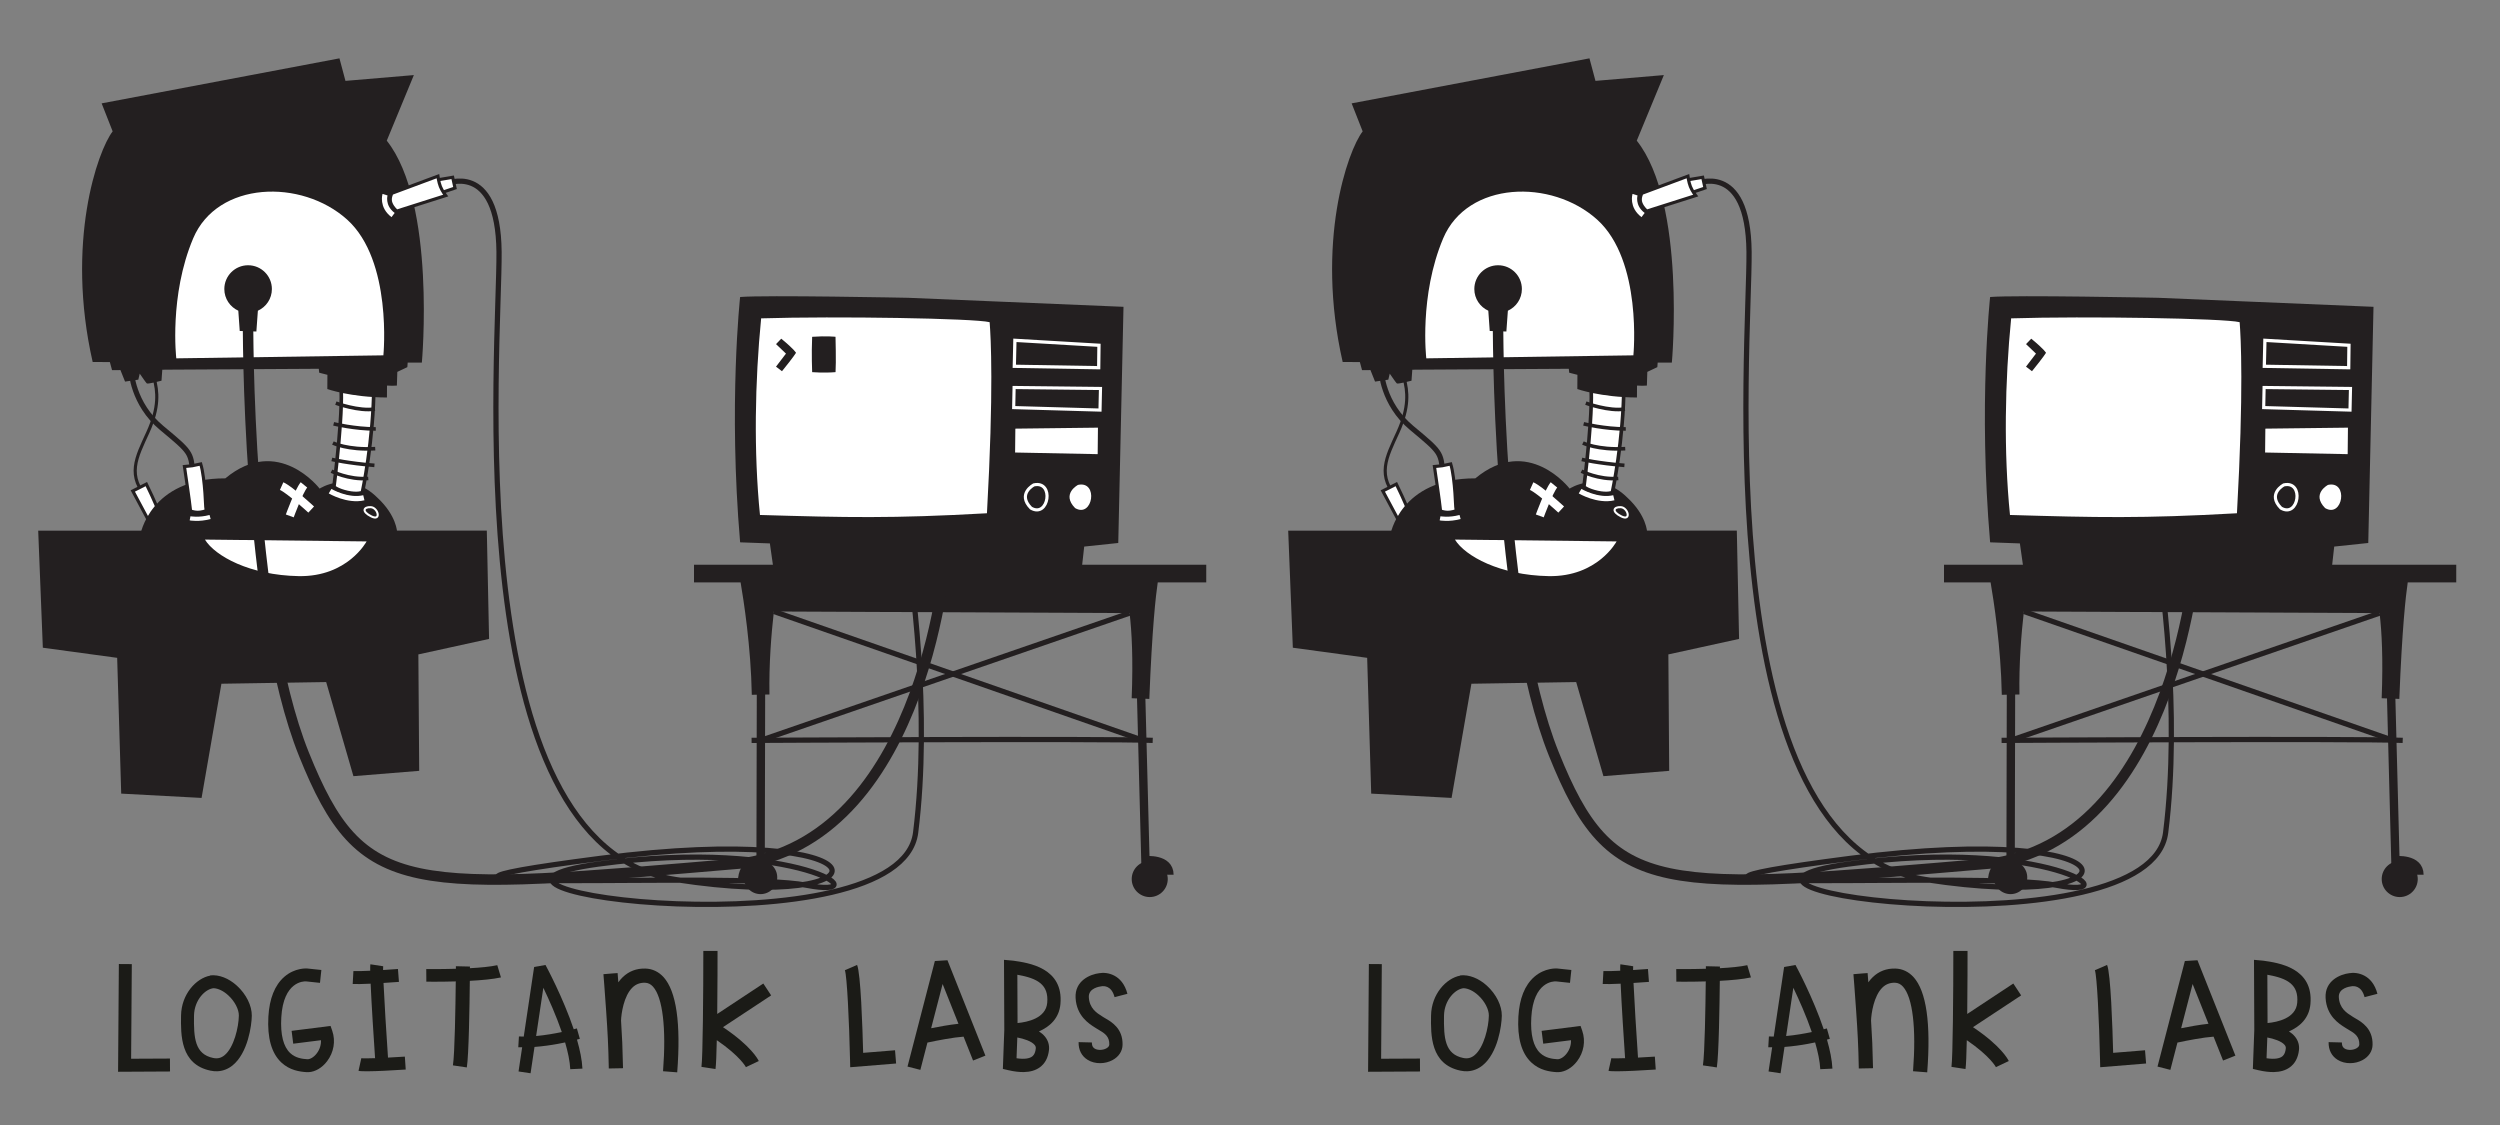 <?xml version="1.0" encoding="utf-8"?>
<!-- Generator: Adobe Illustrator 16.0.0, SVG Export Plug-In . SVG Version: 6.00 Build 0)  -->
<!DOCTYPE svg PUBLIC "-//W3C//DTD SVG 1.1//EN" "http://www.w3.org/Graphics/SVG/1.1/DTD/svg11.dtd">
<svg version="1.1" id="Layer_1" xmlns="http://www.w3.org/2000/svg" xmlns:xlink="http://www.w3.org/1999/xlink" x="0px" y="0px"
	 width="400px" height="180px" viewBox="0.5 0.5 400 180" enable-background="new 0.5 0.5 400 180" xml:space="preserve">
<rect x="0.5" y="0.5" width="400" height="180" fill="#808080" stroke="none"/>
<g>
	<path fill="#1B1B17" d="M80.065,154.93c-1.085,0.241-2.701,0.391-4.377,0.482c0-0.135,0.001-0.229,0.001-0.264l-2.245-0.053
		c-0.001,0.012-0.003,0.159-0.004,0.407c-2.531,0.076-4.7,0.048-4.741,0.046l0.015,2.021c0.169,0.002,2.234,0.027,4.708-0.043
		c-0.043,3.969-0.16,11.576-0.455,13.434l2.225,0.329c0.321-2.015,0.438-9.888,0.479-13.853c1.863-0.1,3.713-0.266,4.98-0.549
		L80.065,154.93z"/>
	<path fill="#1B1B17" d="M84.045,168.064l-0.578,3.871l1.925,0.287l0.628-4.211c1.31-0.099,2.616-0.283,3.752-0.494
		c0.411-0.076,0.789-0.154,1.146-0.229c0.449,1.536,0.764,3.017,0.824,4.282l1.946-0.09c-0.066-1.397-0.398-3-0.872-4.642
		c0.254-0.065,0.42-0.116,0.457-0.126l-0.474-1.665c-0.01,0.002-0.194,0.054-0.502,0.136c-1.7-5.045-4.357-9.99-4.518-10.287
		l-1.819,0.319l-1.662,11.138c-0.261,0-0.52-0.008-0.77-0.023l-0.105,1.729C83.624,168.072,83.836,168.061,84.045,168.064z
		 M86.281,166.264l1.153-7.719c0.896,1.87,2.059,4.475,2.955,7.082C89.22,165.873,87.758,166.129,86.281,166.264z"/>
	<polygon fill="#1B1B17" points="97.77,166.896 98.146,166.869 98.807,166.812 	"/>
	<path fill="#1B1B17" d="M103.756,155.469c-1.409-0.037-2.621,0.424-3.61,1.367c-0.267,0.254-0.502,0.536-0.715,0.834
		c-0.062-0.834-0.106-1.391-0.113-1.479l-0.724,0.051l-1.545,0.129c0.016,0.199,0.223,2.791,0.43,5.816
		c0.241,3.506,0.353,5.44,0.428,9.271l2.276-0.044c-0.062-3.188-0.151-5.089-0.316-7.628c0.033-1.057,0.42-3.944,1.846-5.305
		c0.545-0.521,1.2-0.762,1.985-0.744c0.499,0.016,0.908,0.215,1.281,0.627c1.555,1.72,2.138,6.65,1.607,13.533l2.268,0.177
		c0.604-7.828-0.13-12.954-2.184-15.233C105.882,155.975,104.876,155.497,103.756,155.469z"/>
	<path fill="#1B1B17" d="M116.178,164.846l7.705-5.084l-1.253-1.9l-7.374,4.871c0.053-4.5,0.051-9.172,0.05-10.082h-2.274
		c0,6.66-0.08,17.095-0.302,18.547l2.248,0.346c0.094-0.618,0.161-2.391,0.208-4.616c3.742,2.56,4.653,4.294,4.661,4.314
		l2.058-0.976C121.788,170.008,120.69,167.863,116.178,164.846z"/>
	<polygon fill="#1B1B17" points="21.48,169.898 21.59,154.759 19.517,154.744 19.392,171.984 27.703,171.939 27.691,169.868 	"/>
	<path fill="#1B1B17" d="M34.135,156.561l0.005,0.037c-2.261,0.414-4.623,2.976-4.673,6.398c-0.045,3.109-0.116,7.809,4.725,8.811
		c0.376,0.082,0.747,0.108,1.106,0.094c0.866-0.041,1.681-0.352,2.396-0.922c2.472-1.981,3.071-6.41,3.094-7.951
		c0.022-1.607-0.888-3.452-2.379-4.812C37.094,157.014,35.539,156.411,34.135,156.561z M36.398,169.357
		c-0.535,0.43-1.099,0.562-1.783,0.42c-2.938-0.608-3.128-3.182-3.075-6.75c0.037-2.601,1.893-4.344,3.161-4.414
		c0.731,0.043,1.556,0.441,2.311,1.132c1.034,0.942,1.719,2.25,1.704,3.251C38.688,164.838,37.933,168.129,36.398,169.357z"/>
	<path fill="#1B1B17" d="M53.389,164.65l-6.231,0.785l0.258,2.057l4.439-0.559c0.036,0.732-0.195,1.479-0.671,2.107
		c-0.514,0.677-1.126,0.958-1.499,0.938c-0.842-0.049-1.916-0.203-2.749-0.984c-1.104-1.032-1.584-2.951-1.428-5.706
		c0.332-5.804,3.619-5.788,3.956-5.767l2.235,0.237l0.219-2.061l-2.261-0.239c-0.082-0.009-1.975-0.143-3.669,1.334
		c-1.524,1.328-2.382,3.477-2.547,6.377c-0.194,3.395,0.505,5.863,2.082,7.335c1.336,1.25,2.95,1.478,4.047,1.54
		c0.097,0.008,0.196,0.008,0.295,0.002c1.071-0.048,2.163-0.688,2.973-1.753c1.071-1.413,1.381-3.222,0.828-4.843L53.389,164.65z"/>
	<path fill="#1B1B17" d="M65.277,169.559c-0.892,0.058-1.817,0.112-2.697,0.156c-0.272-3.986-0.578-8.925-0.717-11.943
		c1.312-0.082,2.37-0.16,2.467-0.17l-0.157-2.063c-0.023,0.002-1.072,0.079-2.378,0.164c-0.002-0.283,0-0.502,0.011-0.604
		l-2.046-0.312c-0.027,0.167-0.033,0.524-0.026,1.03c-1.106,0.051-2.135,0.084-2.688,0.055l-0.115,2.068
		c0.598,0.033,1.641,0.004,2.76-0.047c0.036-0.002,0.073-0.004,0.111-0.006c0.148,3.448,0.502,8.854,0.71,11.92
		c-1.121,0.039-1.959,0.047-2.2,0.004l-0.45,2.025c0.521,0.116,2.269,0.072,4.042-0.009c1.327-0.062,2.669-0.144,3.512-0.2
		L65.277,169.559z"/>
	<g>
		<path fill="#1B1B17" d="M150.078,154.264l-4.377,16.887l2.056,0.529l1.131-4.367c1.567-0.336,4.14-0.834,5.783-0.949l1.519,3.822
			l1.974-0.785l-6.071-15.262L150.078,154.264z M149.483,165.016l1.837-7.076l2.534,6.365
			C152.426,164.457,150.75,164.762,149.483,165.016z"/>
		<path fill="#1B1B17" d="M162.617,154.209l-1.478-0.135l0.049,11.205l-0.229,6.25l0.854,0.197c0.927,0.217,1.756,0.316,2.488,0.305
			c1.033-0.018,1.87-0.264,2.536-0.736c0.856-0.605,1.361-1.545,1.499-2.787c0.088-0.787-0.133-1.533-0.646-2.158
			c-0.261-0.318-0.59-0.596-0.954-0.826c1.738-0.754,3.227-2.099,3.433-4.373C170.69,155.346,165.069,154.555,162.617,154.209z
			 M165.612,169.562c-0.354,0.248-1.063,0.471-2.466,0.258l0.124-3.323c1.035,0.194,2.286,0.596,2.777,1.198
			c0.152,0.184,0.204,0.355,0.179,0.574C166.126,169.198,165.738,169.471,165.612,169.562z M168.055,160.959
			c-0.224,2.466-3.146,3.074-4.747,3.229l-0.032-7.727C166.521,157.023,168.318,158.049,168.055,160.959z"/>
		<path fill="#1B1B17" d="M138.605,168.955c-0.102-4.033-0.39-12.748-0.972-14.066l-1.952,0.844
			c0.337,0.916,0.684,8.041,0.827,14.398l0.026,1.126l7.343-0.596l-0.172-2.118L138.605,168.955z"/>
		<path fill="#1B1B17" d="M177.379,163.445c-0.124-0.072-0.239-0.135-0.334-0.199l-0.214-0.137
			c-0.855-0.533-2.024-1.268-2.119-3.062c-0.078-1.456,1.734-1.706,2.028-1.741c0.365-0.062,1.61-0.127,2.088,1.735l2.058-0.53
			c-0.809-3.127-3.268-3.521-4.505-3.3c-1.404,0.161-3.938,1.179-3.789,3.946c0.152,2.896,2.15,4.146,3.107,4.75l0.188,0.119
			c0.131,0.082,0.274,0.166,0.429,0.258c0.999,0.576,1.706,1.086,1.672,2.357c-0.008,0.282-0.261,0.48-0.475,0.598
			c-0.564,0.31-1.388,0.326-1.863,0.035c-0.2-0.121-0.46-0.355-0.446-0.98l-2.128-0.054c-0.032,1.239,0.487,2.252,1.464,2.845
			c0.591,0.362,1.308,0.535,2.039,0.521c0.669-0.01,1.347-0.178,1.949-0.504c0.981-0.537,1.557-1.416,1.581-2.412
			C180.181,165.064,178.357,164.012,177.379,163.445z"/>
	</g>
</g>
<path fill="#231F20" d="M193.5,90.854h-81.96v2.826h7.455c0.483,2.795,1.656,10.313,1.792,17.988l2.825-0.049
	c-0.086-4.901,0.298-9.692,0.708-13.282l56.91,0.259c0.361,2.975,0.583,7.331,0.339,13.621l2.823,0.11
	c0.442-11.384,1.046-16.619,1.347-18.647h7.761V90.854z"/>
<path fill="none" stroke="#231F20" stroke-width="1.341" stroke-miterlimit="10" d="M122.273,104.479
	c-0.001-0.19-0.075,33.703-0.075,33.703s-2.965,0-2.965,3.452"/>
<path fill="none" stroke="#231F20" stroke-width="1.341" stroke-miterlimit="10" d="M182.981,108l0.785,30.146
	c0,0,3.841-0.392,3.841,2.316"/>
<path fill="none" stroke="#231F20" stroke-width="0.838" stroke-miterlimit="10" d="M120.754,118.96c0,0,56.196-0.313,64.18,0"/>
<line fill="none" stroke="#231F20" stroke-width="0.838" stroke-miterlimit="10" x1="122.241" y1="118.952" x2="181.23" y2="98.596"/>
<line fill="none" stroke="#231F20" stroke-width="0.838" stroke-miterlimit="10" x1="183.265" y1="118.916" x2="124.32" y2="98.337"/>
<circle fill="#231F20" cx="122.187" cy="140.887" r="2.672"/>
<circle fill="#231F20" cx="184.457" cy="141.148" r="2.883"/>
<path fill="none" stroke="#231F20" stroke-width="0.193" stroke-miterlimit="10" d="M17.56,33.176"/>
<path fill="none" stroke="#231F20" stroke-width="0.503" stroke-miterlimit="10" d="M25.138,60.934
	c0.616,2.209,0.851,4.723-0.972,8.732c-1.823,4.009-3.555,7.006,0.172,10.836"/>
<path fill="#FFFFFF" stroke="#231F20" stroke-width="0.503" stroke-miterlimit="10" d="M23.918,77.951l-2.17,1.103l3.549,6.631
	l1.705-0.857C27.001,84.828,24.795,79.658,23.918,77.951z"/>
<g>
	<path fill="#231F20" d="M22.938,86.12c0,0,1.515-9.124,13.616-9.084c8.449-7.03,15.087,1.642,15.087,1.642s4.658-3.113,9.285,1.492
		c3.029,2.838,3.104,5.423,3.104,5.423"/>
	<path fill="none" stroke="#FFFFFF" stroke-width="1.341" stroke-miterlimit="10" d="M46.865,83.047c0,0,1.434-3.944,2.269-4.966"
		/>
	<path fill="none" stroke="#FFFFFF" stroke-width="1.341" stroke-miterlimit="10" d="M45.561,78.276
		c1.335,0.597,4.728,3.752,4.728,3.752"/>
	<path fill="none" stroke="#FFFFFF" stroke-width="0.335" stroke-miterlimit="10" d="M59.828,81.646
		c-1.155-0.064-1.523,0.698,0.102,1.489C61.554,83.925,60.982,81.712,59.828,81.646z"/>
	<path fill="none" stroke="#FFFFFF" stroke-width="0.67" stroke-miterlimit="10" d="M30.911,83.432c0,0,1.4,0.276,3.203-0.214"/>
	<path fill="none" stroke="#FFFFFF" stroke-width="0.838" stroke-miterlimit="10" d="M53.312,79.087c0,0,2.819,1.665,5.403,1.055"
		/>
</g>
<path fill="none" stroke="#231F20" stroke-width="0.838" stroke-miterlimit="10" d="M21.503,59.826c0,0,0.178,5.253,4.871,9.15
	c4.693,3.898,4.636,3.89,4.992,7.207"/>
<path fill="#FFFFFF" stroke="#231F20" stroke-width="0.579" stroke-miterlimit="10" d="M54.91,61.25
	c0.792,3.418-0.984,17.173-0.984,17.173s0.595,0.526,2.173,0.875c1.578,0.349,2.376,0.014,2.376,0.014s1.817-8.409,1.843-17.263
	L54.91,61.25z"/>
<path fill="none" stroke="#231F20" stroke-width="0.579" stroke-miterlimit="10" d="M53.589,74.008c0,0,2.606,0.618,6.82,0.948"/>
<path fill="none" stroke="#231F20" stroke-width="0.579" stroke-miterlimit="10" d="M53.767,71.383c0,0,2.348,1.15,6.769,0.905"/>
<path fill="none" stroke="#231F20" stroke-width="0.579" stroke-miterlimit="10" d="M53.882,68.315c0,0,3.419,0.827,6.742,0.815"/>
<path fill="none" stroke="#231F20" stroke-width="0.579" stroke-miterlimit="10" d="M54.235,64.998c0,0,3.685,1.364,6.248,0.945"/>
<path fill="#231F20" d="M62.383,23.006l4.335-10.493L55.773,13.44l-0.96-3.605l-38.051,7.204l1.763,4.48
	c-2.398,3.117-7.556,17.748-3.196,36.904l2.749,0.005l0.349,1.299l1.345-0.012l0.736,1.842l2.123-0.311l0.227-0.961
	c0.475,0.693,1.038,1.496,1.139,1.568c0.18,0.129,2.344-0.44,2.344-0.44l0.126-1.757l1.238-0.011l23.801-0.138l0.066,0.629
	c0,0,0.501,0.135,1.314,0.336l-0.013,2.276c0,0,3.682,1.322,9.539,1.354l0.01-1.908c0.589,0.035,1.124,0.039,1.578,0.001L64.071,60
	l1.604-0.758l0.056-0.731l2.266,0.004C67.998,58.515,70.323,33.02,62.383,23.006z"/>
<path fill="#FFFFFF" d="M61.841,57.354c0,0,1.496-15.145-5.805-21.722c-7.301-6.577-20.752-6.168-24.628,3.005
	c-3.875,9.173-2.701,19.197-2.701,19.197L61.841,57.354z"/>
<polygon fill="#231F20" points="6.612,85.405 78.39,85.399 78.751,102.727 67.439,105.205 67.571,123.833 57.047,124.686 
	52.687,109.63 35.926,109.898 32.751,128.168 19.893,127.479 19.247,105.754 7.354,104.135 "/>
<path fill="#FFFFFF" d="M33.288,86.833l25.867,0.294c0,0-3.023,5.686-10.853,5.553C40.474,92.545,34.896,89.458,33.288,86.833z"/>
<path fill="none" stroke="#231F20" stroke-width="0.579" stroke-miterlimit="10" d="M53.533,75.886c0,0,2.72,1.415,5.89,1.164"/>
<path fill="#FFFFFF" stroke="#231F20" stroke-width="0.503" stroke-miterlimit="10" d="M32.616,74.732l-1.35,0.285l-1.255,0.126
	c0,0,0.851,5.729,0.98,7.116c0,0,0.522,0.196,1.096,0.214c0.574,0.019,1.35-0.239,1.35-0.239S33.327,77.08,32.616,74.732z"/>
<path fill="none" stroke="#FFFFFF" stroke-width="0.838" stroke-miterlimit="10" d="M62.105,31.649c0,0-0.572,1.857,1.292,3.258"/>
<path fill="none" stroke="#231F20" stroke-width="0.838" stroke-miterlimit="10" d="M71.72,29.946c0,0,8.489-3.9,8.627,10.87
	c0.138,14.77-6.959,94.958,28.295,100.417c35.255,5.461,34.98-9.481-12.091-3.393c-47.072,6.092,20.842,1.954,32.99,4.299
	c12.147,2.346-1.391-7.754-33.273-3.394c-31.881,4.358,48.317,14.298,50.734-5.028c2.417-19.324-0.581-41.168-1.725-47.597"/>
<polygon fill="#FFFFFF" stroke="#231F20" stroke-width="0.503" stroke-miterlimit="10" points="69.762,29.404 72.928,28.867 
	73.301,30.582 70.571,31.514 "/>
<path fill="#FFFFFF" stroke="#231F20" stroke-width="0.503" stroke-miterlimit="10" d="M71.807,31.792c0,0-0.562-0.732-0.841-1.437
	c-0.279-0.705-0.402-1.669-0.402-1.669l-7.371,2.744c0,0-0.455,0.817-0.134,1.604c0.32,0.787,0.932,1.242,0.932,1.242L71.807,31.792
	z"/>
<path fill="#231F20" d="M118.919,48.022c0,0-1.884,17.271,0,39.251l4.762,0.174l0.569,4.019h49.331l0.392-3.513l5.45-0.575
	l0.837-37.788c0,0-34.445-1.442-34.436-1.442C145.833,48.149,122.789,47.681,118.919,48.022z"/>
<polygon fill="none" stroke="#FFFFFF" stroke-width="0.523" stroke-miterlimit="10" points="176.292,59.333 162.788,59.107 
	162.883,54.952 176.334,55.744 "/>
<polygon id="indicator" fill="none" stroke="#FFFFFF" stroke-width="0.503" stroke-miterlimit="10" points="176.501,66.111 
	162.69,65.714 162.756,62.5 176.578,62.657 "/>
<polygon fill="#FFFFFF" points="176.128,73.164 162.916,72.903 162.956,69.083 176.171,68.925 "/>
<g>
	<path fill="#FFFFFF" d="M158.412,82.622c-15.157,0.854-22.499,0.682-36.315,0.274c-1.014-10.085-0.809-21.385,0.186-31.458
		c11.999-0.374,34.227,0,36.56,0.613C159.03,54.456,159.52,62.734,158.412,82.622z"/>
</g>
<path fill="none" stroke="#FFFFFF" stroke-width="0.503" stroke-miterlimit="10" d="M165.919,78.082c0,0-2.721,1.413-0.465,3.712
	C168.307,83.459,169.235,77.365,165.919,78.082z"/>
<path fill="#FFFFFF" d="M172.984,78.082c0,0-2.721,1.413-0.465,3.712C175.372,83.459,176.301,77.365,172.984,78.082z"/>
<path fill="#231F20" d="M125.616,59.895l-0.956-0.73l1.595-2.087l-1.589-1.52l0.831-0.868c2.124,1.735,2.365,2.262,2.365,2.262
	S127.515,57.556,125.616,59.895z"/>
<path id="cursor" fill="#231F20" d="M134.187,60.043c-1.839,0.153-3.741,0.002-3.741,0.002s-0.125-2.843-0.002-5.657
	c2.302-0.163,3.739-0.002,3.739-0.002S134.293,58.515,134.187,60.043z"/>
<path fill="none" stroke="#231F20" stroke-width="0.162" stroke-miterlimit="10" d="M169.425,74.124"/>
<path fill="#231F20" d="M44.002,46.746c0-2.102-1.704-3.806-3.805-3.806c-2.101,0-3.805,1.704-3.805,3.806
	c0,1.542,0.918,2.869,2.237,3.467l0.229,3.243l2.662,0.086l0.241-3.327C43.082,49.619,44.002,48.291,44.002,46.746z"/>
<path fill="none" stroke="#231F20" stroke-width="1.676" stroke-miterlimit="10" d="M40.19,51.645c0,0-0.321,46.517,8.944,69.541
	c9.266,23.022,16.534,21.996,70.6,17.401c29.22-4.872,32.248-50.168,32.248-50.168"/>
<g>
	<path fill="#1B1B17" d="M280.064,154.93c-1.084,0.241-2.701,0.391-4.377,0.482c0-0.135,0.002-0.229,0.002-0.264l-2.246-0.053
		c0,0.012-0.002,0.159-0.004,0.407c-2.53,0.076-4.699,0.048-4.74,0.046l0.015,2.021c0.169,0.002,2.234,0.027,4.708-0.043
		c-0.043,3.969-0.16,11.576-0.455,13.434l2.225,0.329c0.322-2.015,0.438-9.888,0.479-13.853c1.863-0.1,3.713-0.266,4.979-0.549
		L280.064,154.93z"/>
	<path fill="#1B1B17" d="M284.045,168.064l-0.578,3.871l1.926,0.287l0.627-4.211c1.311-0.099,2.617-0.283,3.752-0.494
		c0.412-0.076,0.789-0.154,1.146-0.229c0.449,1.536,0.764,3.017,0.824,4.282l1.945-0.09c-0.065-1.397-0.397-3-0.871-4.642
		c0.254-0.065,0.42-0.116,0.457-0.126l-0.475-1.665c-0.01,0.002-0.193,0.054-0.502,0.136c-1.699-5.045-4.357-9.99-4.518-10.287
		l-1.819,0.319l-1.662,11.138c-0.261,0-0.521-0.008-0.771-0.023l-0.104,1.729C283.624,168.072,283.836,168.061,284.045,168.064z
		 M286.281,166.264l1.152-7.719c0.896,1.87,2.06,4.475,2.955,7.082C289.221,165.873,287.758,166.129,286.281,166.264z"/>
	<polygon fill="#1B1B17" points="297.77,166.896 298.146,166.869 298.807,166.812 	"/>
	<path fill="#1B1B17" d="M303.756,155.469c-1.408-0.037-2.621,0.424-3.609,1.367c-0.268,0.254-0.502,0.536-0.715,0.834
		c-0.062-0.834-0.106-1.391-0.113-1.479l-0.725,0.051l-1.545,0.129c0.016,0.199,0.223,2.791,0.43,5.816
		c0.242,3.506,0.354,5.44,0.429,9.271l2.276-0.044c-0.062-3.188-0.151-5.089-0.316-7.628c0.033-1.057,0.42-3.944,1.846-5.305
		c0.545-0.521,1.2-0.762,1.985-0.744c0.499,0.016,0.907,0.215,1.28,0.627c1.556,1.72,2.139,6.65,1.607,13.533l2.268,0.177
		c0.604-7.828-0.129-12.954-2.184-15.233C305.882,155.975,304.876,155.497,303.756,155.469z"/>
	<path fill="#1B1B17" d="M316.178,164.846l7.705-5.084l-1.253-1.9l-7.374,4.871c0.053-4.5,0.051-9.172,0.051-10.082h-2.274
		c0,6.66-0.08,17.095-0.302,18.547l2.248,0.346c0.094-0.618,0.16-2.391,0.207-4.616c3.742,2.56,4.653,4.294,4.662,4.314l2.057-0.976
		C321.788,170.008,320.689,167.863,316.178,164.846z"/>
	<polygon fill="#1B1B17" points="221.48,169.898 221.59,154.759 219.518,154.744 219.393,171.984 227.703,171.939 227.691,169.868 	
		"/>
	<path fill="#1B1B17" d="M234.135,156.561l0.006,0.037c-2.262,0.414-4.623,2.976-4.674,6.398c-0.045,3.109-0.115,7.809,4.725,8.811
		c0.377,0.082,0.748,0.108,1.106,0.094c0.866-0.041,1.681-0.352,2.396-0.922c2.473-1.981,3.072-6.41,3.095-7.951
		c0.022-1.607-0.888-3.452-2.379-4.812C237.094,157.014,235.539,156.411,234.135,156.561z M236.398,169.357
		c-0.535,0.43-1.1,0.562-1.783,0.42c-2.938-0.608-3.129-3.182-3.075-6.75c0.037-2.601,1.894-4.344,3.161-4.414
		c0.73,0.043,1.556,0.441,2.311,1.132c1.034,0.942,1.719,2.25,1.704,3.251C238.688,164.838,237.934,168.129,236.398,169.357z"/>
	<path fill="#1B1B17" d="M253.389,164.65l-6.23,0.785l0.258,2.057l4.439-0.559c0.035,0.732-0.195,1.479-0.672,2.107
		c-0.514,0.677-1.125,0.958-1.498,0.938c-0.843-0.049-1.916-0.203-2.75-0.984c-1.104-1.032-1.584-2.951-1.428-5.706
		c0.332-5.804,3.619-5.788,3.956-5.767l2.235,0.237l0.219-2.061l-2.261-0.239c-0.082-0.009-1.976-0.143-3.669,1.334
		c-1.524,1.328-2.383,3.477-2.547,6.377c-0.194,3.395,0.504,5.863,2.082,7.335c1.336,1.25,2.949,1.478,4.047,1.54
		c0.097,0.008,0.195,0.008,0.295,0.002c1.07-0.048,2.162-0.688,2.973-1.753c1.071-1.413,1.381-3.222,0.828-4.843L253.389,164.65z"/>
	<path fill="#1B1B17" d="M265.277,169.559c-0.893,0.058-1.817,0.112-2.697,0.156c-0.271-3.986-0.578-8.925-0.717-11.943
		c1.312-0.082,2.369-0.16,2.467-0.17l-0.157-2.063c-0.022,0.002-1.071,0.079-2.378,0.164c-0.002-0.283,0-0.502,0.012-0.604
		l-2.047-0.312c-0.027,0.167-0.033,0.524-0.025,1.03c-1.106,0.051-2.135,0.084-2.688,0.055l-0.114,2.068
		c0.598,0.033,1.641,0.004,2.76-0.047c0.035-0.002,0.072-0.004,0.11-0.006c0.148,3.448,0.503,8.854,0.71,11.92
		c-1.121,0.039-1.959,0.047-2.199,0.004l-0.451,2.025c0.521,0.116,2.27,0.072,4.043-0.009c1.326-0.062,2.669-0.144,3.512-0.2
		L265.277,169.559z"/>
	<g>
		<path fill="#1B1B17" d="M350.078,154.264l-4.377,16.887l2.056,0.529l1.132-4.367c1.566-0.336,4.139-0.834,5.782-0.949l1.519,3.822
			l1.975-0.785l-6.071-15.262L350.078,154.264z M349.482,165.016l1.838-7.076l2.533,6.365
			C352.426,164.457,350.75,164.762,349.482,165.016z"/>
		<path fill="#1B1B17" d="M362.617,154.209l-1.479-0.135l0.049,11.205l-0.229,6.25l0.854,0.197c0.928,0.217,1.756,0.316,2.488,0.305
			c1.033-0.018,1.87-0.264,2.536-0.736c0.856-0.605,1.361-1.545,1.499-2.787c0.088-0.787-0.133-1.533-0.646-2.158
			c-0.26-0.318-0.59-0.596-0.953-0.826c1.738-0.754,3.227-2.099,3.433-4.373C370.689,155.346,365.068,154.555,362.617,154.209z
			 M365.611,169.562c-0.354,0.248-1.062,0.471-2.465,0.258l0.123-3.323c1.035,0.194,2.287,0.596,2.777,1.198
			c0.152,0.184,0.204,0.355,0.18,0.574C366.126,169.198,365.738,169.471,365.611,169.562z M368.055,160.959
			c-0.224,2.466-3.146,3.074-4.746,3.229l-0.033-7.727C366.521,157.023,368.318,158.049,368.055,160.959z"/>
		<path fill="#1B1B17" d="M338.605,168.955c-0.103-4.033-0.391-12.748-0.973-14.066l-1.951,0.844
			c0.336,0.916,0.684,8.041,0.826,14.398l0.026,1.126l7.343-0.596l-0.172-2.118L338.605,168.955z"/>
		<path fill="#1B1B17" d="M377.379,163.445c-0.124-0.072-0.238-0.135-0.334-0.199l-0.214-0.137
			c-0.854-0.533-2.024-1.268-2.119-3.062c-0.078-1.456,1.733-1.706,2.028-1.741c0.365-0.062,1.609-0.127,2.088,1.735l2.058-0.53
			c-0.809-3.127-3.268-3.521-4.505-3.3c-1.404,0.161-3.938,1.179-3.789,3.946c0.152,2.896,2.15,4.146,3.107,4.75l0.188,0.119
			c0.131,0.082,0.274,0.166,0.43,0.258c0.998,0.576,1.705,1.086,1.672,2.357c-0.008,0.282-0.262,0.48-0.475,0.598
			c-0.564,0.31-1.389,0.326-1.863,0.035c-0.2-0.121-0.461-0.355-0.446-0.98l-2.128-0.054c-0.032,1.239,0.486,2.252,1.464,2.845
			c0.591,0.362,1.308,0.535,2.039,0.521c0.669-0.01,1.347-0.178,1.948-0.504c0.981-0.537,1.558-1.416,1.582-2.412
			C380.182,165.064,378.357,164.012,377.379,163.445z"/>
	</g>
</g>
<path fill="#231F20" d="M393.5,90.854h-81.96v2.826h7.455c0.483,2.795,1.655,10.313,1.792,17.988l2.824-0.049
	c-0.086-4.901,0.299-9.692,0.709-13.282l56.91,0.259c0.36,2.975,0.582,7.331,0.338,13.621l2.824,0.11
	c0.441-11.384,1.045-16.619,1.346-18.647h7.762V90.854z"/>
<path fill="none" stroke="#231F20" stroke-width="1.341" stroke-miterlimit="10" d="M322.273,104.479
	c-0.002-0.19-0.075,33.703-0.075,33.703s-2.966,0-2.966,3.452"/>
<path fill="none" stroke="#231F20" stroke-width="1.341" stroke-miterlimit="10" d="M382.98,108l0.785,30.146
	c0,0,3.842-0.392,3.842,2.316"/>
<path fill="none" stroke="#231F20" stroke-width="0.838" stroke-miterlimit="10" d="M320.754,118.96c0,0,56.196-0.313,64.18,0"/>
<line fill="none" stroke="#231F20" stroke-width="0.838" stroke-miterlimit="10" x1="322.241" y1="118.952" x2="381.23" y2="98.596"/>
<line fill="none" stroke="#231F20" stroke-width="0.838" stroke-miterlimit="10" x1="383.266" y1="118.916" x2="324.32" y2="98.337"/>
<circle fill="#231F20" cx="322.188" cy="140.887" r="2.672"/>
<circle fill="#231F20" cx="384.457" cy="141.148" r="2.883"/>
<path fill="none" stroke="#231F20" stroke-width="0.193" stroke-miterlimit="10" d="M217.561,33.176"/>
<path fill="none" stroke="#231F20" stroke-width="0.503" stroke-miterlimit="10" d="M225.139,60.934
	c0.615,2.209,0.85,4.723-0.973,8.732c-1.823,4.009-3.555,7.006,0.172,10.836"/>
<path fill="#FFFFFF" stroke="#231F20" stroke-width="0.503" stroke-miterlimit="10" d="M223.918,77.951l-2.17,1.103l3.549,6.631
	l1.705-0.857C227.001,84.828,224.795,79.658,223.918,77.951z"/>
<g>
	<path fill="#231F20" d="M222.938,86.12c0,0,1.516-9.124,13.617-9.084c8.448-7.03,15.086,1.642,15.086,1.642
		s4.658-3.113,9.285,1.492c3.029,2.838,3.104,5.423,3.104,5.423"/>
	<path fill="none" stroke="#FFFFFF" stroke-width="1.341" stroke-miterlimit="10" d="M246.865,83.047c0,0,1.434-3.944,2.269-4.966"
		/>
	<path fill="none" stroke="#FFFFFF" stroke-width="1.341" stroke-miterlimit="10" d="M245.561,78.276
		c1.336,0.597,4.729,3.752,4.729,3.752"/>
	<path fill="none" stroke="#FFFFFF" stroke-width="0.335" stroke-miterlimit="10" d="M259.828,81.646
		c-1.155-0.064-1.523,0.698,0.102,1.489C261.555,83.925,260.982,81.712,259.828,81.646z"/>
	<path fill="none" stroke="#FFFFFF" stroke-width="0.67" stroke-miterlimit="10" d="M230.911,83.432c0,0,1.399,0.276,3.202-0.214"
		/>
	<path fill="none" stroke="#FFFFFF" stroke-width="0.838" stroke-miterlimit="10" d="M253.312,79.087c0,0,2.818,1.665,5.402,1.055"
		/>
</g>
<path fill="none" stroke="#231F20" stroke-width="0.838" stroke-miterlimit="10" d="M221.503,59.826c0,0,0.179,5.253,4.871,9.15
	c4.692,3.898,4.636,3.89,4.992,7.207"/>
<path fill="#FFFFFF" stroke="#231F20" stroke-width="0.579" stroke-miterlimit="10" d="M254.91,61.25
	c0.792,3.418-0.984,17.173-0.984,17.173s0.596,0.526,2.174,0.875c1.577,0.349,2.375,0.014,2.375,0.014s1.817-8.409,1.844-17.263
	L254.91,61.25z"/>
<path fill="none" stroke="#231F20" stroke-width="0.579" stroke-miterlimit="10" d="M253.589,74.008c0,0,2.606,0.618,6.82,0.948"/>
<path fill="none" stroke="#231F20" stroke-width="0.579" stroke-miterlimit="10" d="M253.768,71.383c0,0,2.348,1.15,6.769,0.905"/>
<path fill="none" stroke="#231F20" stroke-width="0.579" stroke-miterlimit="10" d="M253.882,68.315c0,0,3.419,0.827,6.742,0.815"
	/>
<path fill="none" stroke="#231F20" stroke-width="0.579" stroke-miterlimit="10" d="M254.234,64.998c0,0,3.686,1.364,6.248,0.945"
	/>
<path fill="#231F20" d="M262.383,23.006l4.335-10.493l-10.944,0.927l-0.961-3.605l-38.051,7.204l1.764,4.48
	c-2.398,3.117-7.557,17.748-3.196,36.904l2.749,0.005l0.349,1.299l1.345-0.012l0.736,1.842l2.123-0.311l0.227-0.961
	c0.476,0.693,1.039,1.496,1.14,1.568c0.18,0.129,2.344-0.44,2.344-0.44l0.126-1.757l1.238-0.011l23.801-0.138l0.066,0.629
	c0,0,0.501,0.135,1.314,0.336l-0.014,2.276c0,0,3.682,1.322,9.539,1.354l0.01-1.908c0.59,0.035,1.124,0.039,1.578,0.001L264.07,60
	l1.604-0.758l0.056-0.731l2.267,0.004C267.998,58.515,270.323,33.02,262.383,23.006z"/>
<path fill="#FFFFFF" d="M261.841,57.354c0,0,1.496-15.145-5.805-21.722c-7.302-6.577-20.752-6.168-24.628,3.005
	c-3.875,9.173-2.701,19.197-2.701,19.197L261.841,57.354z"/>
<polygon fill="#231F20" points="206.611,85.405 278.391,85.399 278.751,102.727 267.439,105.205 267.57,123.833 257.047,124.686 
	252.688,109.63 235.926,109.898 232.751,128.168 219.893,127.479 219.247,105.754 207.354,104.135 "/>
<path fill="#FFFFFF" d="M233.288,86.833l25.866,0.294c0,0-3.022,5.686-10.853,5.553C240.475,92.545,234.896,89.458,233.288,86.833z"
	/>
<path fill="none" stroke="#231F20" stroke-width="0.579" stroke-miterlimit="10" d="M253.533,75.886c0,0,2.72,1.415,5.89,1.164"/>
<path fill="#FFFFFF" stroke="#231F20" stroke-width="0.503" stroke-miterlimit="10" d="M232.616,74.732l-1.351,0.285l-1.254,0.126
	c0,0,0.85,5.729,0.979,7.116c0,0,0.522,0.196,1.096,0.214c0.574,0.019,1.351-0.239,1.351-0.239S233.327,77.08,232.616,74.732z"/>
<path fill="none" stroke="#FFFFFF" stroke-width="0.838" stroke-miterlimit="10" d="M262.105,31.649c0,0-0.572,1.857,1.291,3.258"
	/>
<path fill="none" stroke="#231F20" stroke-width="0.838" stroke-miterlimit="10" d="M271.721,29.946c0,0,8.488-3.9,8.627,10.87
	c0.137,14.77-6.959,94.958,28.295,100.417c35.254,5.461,34.979-9.481-12.092-3.393c-47.072,6.092,20.842,1.954,32.99,4.299
	c12.146,2.346-1.391-7.754-33.273-3.394c-31.881,4.358,48.317,14.298,50.734-5.028c2.417-19.324-0.581-41.168-1.725-47.597"/>
<polygon fill="#FFFFFF" stroke="#231F20" stroke-width="0.503" stroke-miterlimit="10" points="269.762,29.404 272.928,28.867 
	273.301,30.582 270.57,31.514 "/>
<path fill="#FFFFFF" stroke="#231F20" stroke-width="0.503" stroke-miterlimit="10" d="M271.807,31.792
	c0,0-0.562-0.732-0.841-1.437c-0.278-0.705-0.401-1.669-0.401-1.669l-7.371,2.744c0,0-0.455,0.817-0.135,1.604
	c0.32,0.787,0.933,1.242,0.933,1.242L271.807,31.792z"/>
<path fill="#231F20" d="M318.919,48.022c0,0-1.884,17.271,0,39.251l4.763,0.174l0.568,4.019h49.331l0.392-3.513l5.45-0.575
	l0.837-37.788c0,0-34.445-1.442-34.436-1.442C345.833,48.149,322.789,47.681,318.919,48.022z"/>
<polygon fill="none" stroke="#FFFFFF" stroke-width="0.523" stroke-miterlimit="10" points="376.292,59.333 362.788,59.107 
	362.883,54.952 376.334,55.744 "/>
<polygon id="indicator_1_" fill="none" stroke="#FFFFFF" stroke-width="0.503" stroke-miterlimit="10" points="376.501,66.111 
	362.689,65.714 362.756,62.5 376.578,62.657 "/>
<polygon fill="#FFFFFF" points="376.128,73.164 362.916,72.903 362.956,69.083 376.171,68.925 "/>
<g>
	<path fill="#FFFFFF" d="M358.412,82.622c-15.157,0.854-22.499,0.682-36.314,0.274c-1.015-10.085-0.81-21.385,0.186-31.458
		c11.999-0.374,34.227,0,36.56,0.613C359.029,54.456,359.52,62.734,358.412,82.622z"/>
</g>
<path fill="none" stroke="#FFFFFF" stroke-width="0.503" stroke-miterlimit="10" d="M365.919,78.082c0,0-2.721,1.413-0.465,3.712
	C368.307,83.459,369.234,77.365,365.919,78.082z"/>
<path fill="#FFFFFF" d="M372.984,78.082c0,0-2.721,1.413-0.465,3.712C375.372,83.459,376.301,77.365,372.984,78.082z"/>
<path fill="#231F20" d="M325.616,59.895l-0.956-0.73l1.595-2.087l-1.589-1.52l0.831-0.868c2.124,1.735,2.364,2.262,2.364,2.262
	S327.516,57.556,325.616,59.895z"/>
<path fill="none" stroke="#231F20" stroke-width="0.162" stroke-miterlimit="10" d="M369.425,74.124"/>
<path fill="#231F20" d="M244.002,46.746c0-2.102-1.704-3.806-3.805-3.806c-2.102,0-3.805,1.704-3.805,3.806
	c0,1.542,0.918,2.869,2.236,3.467l0.229,3.243l2.662,0.086l0.242-3.327C243.082,49.619,244.002,48.291,244.002,46.746z"/>
<path fill="none" stroke="#231F20" stroke-width="1.676" stroke-miterlimit="10" d="M240.189,51.645c0,0-0.32,46.517,8.944,69.541
	c9.267,23.022,16.534,21.996,70.601,17.401c29.22-4.872,32.248-50.168,32.248-50.168"/>
</svg>
